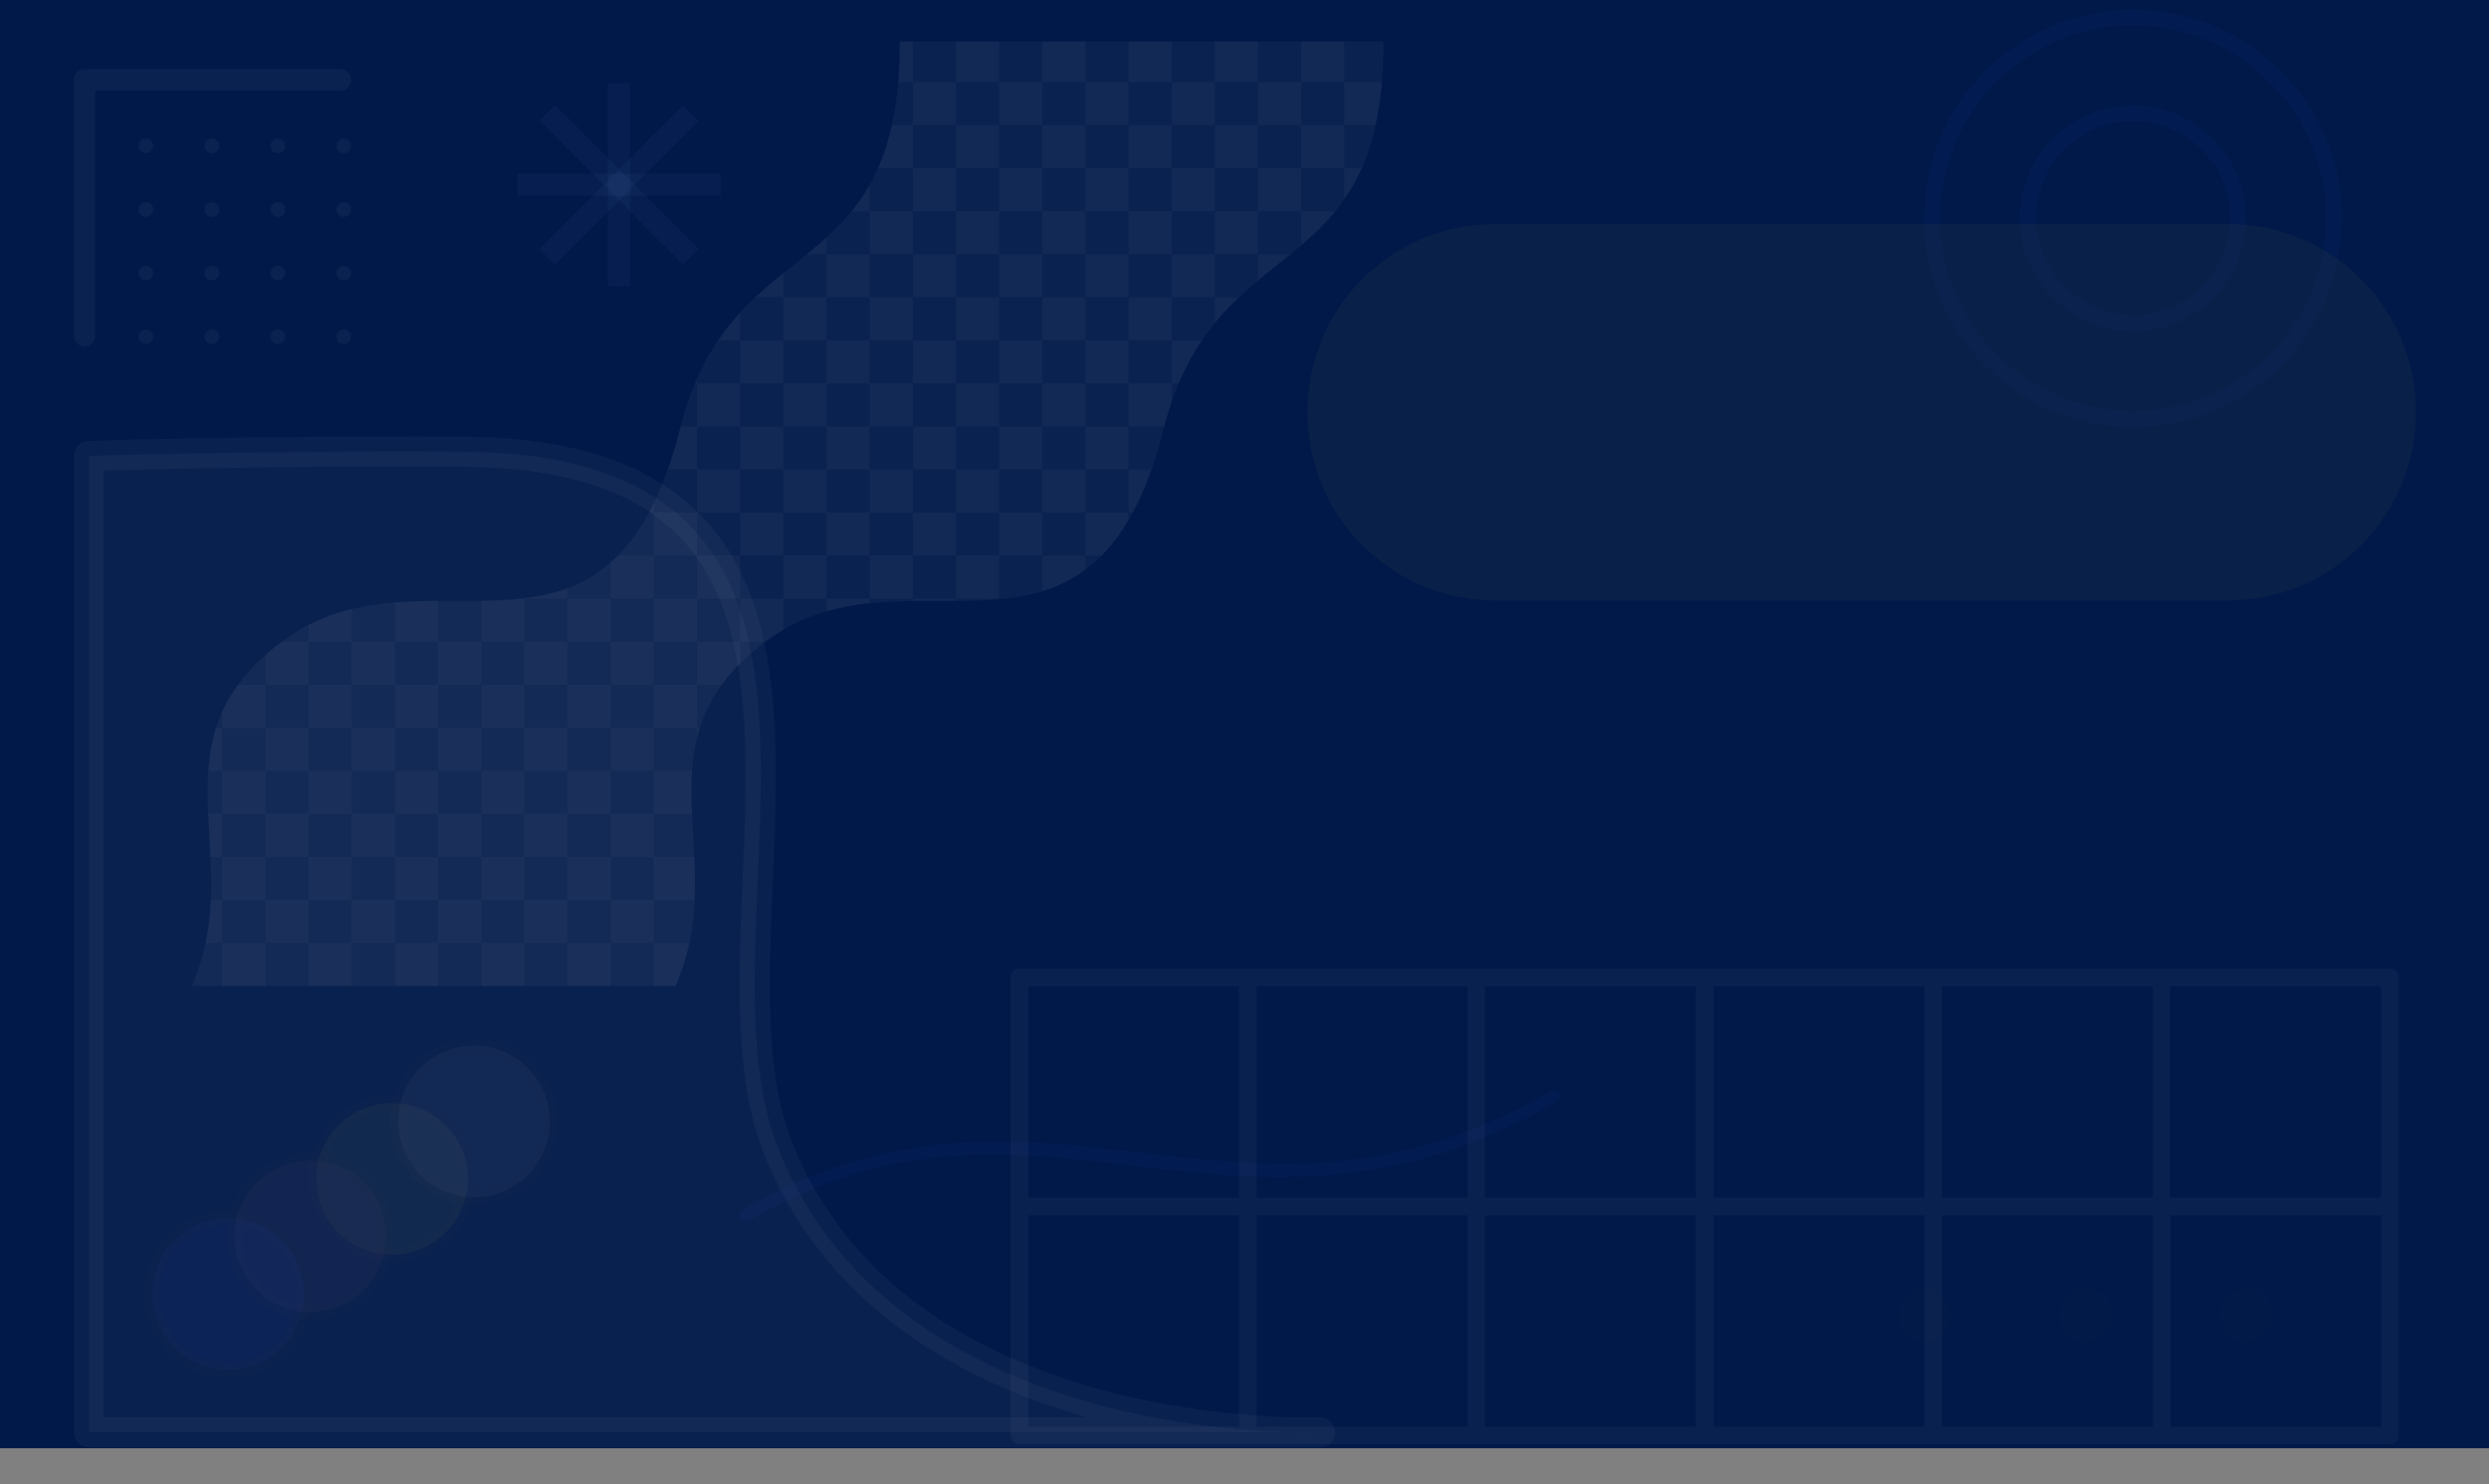 <svg width="2694" height="1607" viewBox="0 0 2694 1607" fill="none" xmlns="http://www.w3.org/2000/svg">
<rect x="0" y="0" width="2694" height="1607" fill="#808080" stroke="none"/>
<rect width="2694" height="1568" fill="#001949"/>
<g clip-path="url(#clip0_692_4385)">
<path d="M96.234 493.74V1550.83H1428.77C1428.77 1550.83 972.25 1570.11 842.374 1243.67C743.992 996.309 998.225 493.74 503.721 489.165C381.313 487.858 176.758 490.799 96.234 493.74Z" fill="#F3F6E6" fill-opacity="0.04"/>
<path d="M1413.51 1567.5C1408.63 1567.5 1402.47 1567.5 1395.32 1567.17H96.234C87.143 1567.17 80 1559.98 80 1550.83V493.74C80 484.917 86.819 477.728 95.585 477.401C171.887 474.46 376.767 471.519 503.721 472.827C622.234 473.807 706.329 502.562 761.201 560.727C849.517 654.51 842.699 806.457 836.529 953.502C831.984 1060.68 827.438 1161.65 857.634 1237.46C886.207 1309.03 933.612 1369.15 998.55 1415.88C1051.15 1453.78 1115.11 1483.19 1188.82 1503.78C1276.49 1527.96 1357.33 1533.52 1398.89 1534.5H1428.77C1437.53 1534.5 1444.68 1541.69 1445 1550.51C1445.32 1559.33 1438.18 1566.85 1429.41 1567.17C1428.44 1567.17 1422.92 1567.5 1413.51 1567.5ZM112.469 1534.5H1176.48C1002.77 1485.81 881.986 1387.12 827.113 1249.88C794.32 1167.54 799.19 1058.07 803.736 952.195C809.905 812.012 816.074 666.927 737.499 583.274C689.12 531.972 612.493 506.484 503.397 505.503C384.885 504.196 197.863 506.81 112.469 509.425V1534.5Z" fill="#F3F6E6" fill-opacity="0.04"/>
</g>
<g clip-path="url(#clip1_692_4385)">
<path d="M91.458 375C88.419 375 85.505 373.793 83.356 371.644C81.207 369.495 80 366.581 80 363.542V86.458C80 83.419 81.207 80.505 83.356 78.356C85.505 76.207 88.419 75 91.458 75H368.542C371.581 75 374.495 76.207 376.644 78.356C378.793 80.505 380 83.419 380 86.458C380 89.497 378.793 92.411 376.644 94.56C374.495 96.709 371.581 97.916 368.542 97.916H102.916V363.542C102.916 366.581 101.709 369.495 99.56 371.644C97.411 373.793 94.497 375 91.458 375Z" fill="white" fill-opacity="0.04"/>
</g>
<g clip-path="url(#clip2_692_4385)">
<path d="M2596.25 1554.2V1058.3C2596.26 1057.04 2596.02 1055.8 2595.55 1054.63C2595.08 1053.47 2594.37 1052.41 2593.49 1051.52C2592.6 1050.63 2591.55 1049.93 2590.38 1049.45C2589.22 1048.98 2587.98 1048.74 2586.72 1048.75L1103.28 1048.75C1102.02 1048.74 1100.78 1048.98 1099.62 1049.45C1098.45 1049.93 1097.4 1050.63 1096.51 1051.52C1095.63 1052.41 1094.92 1053.47 1094.45 1054.63C1093.98 1055.8 1093.74 1057.04 1093.75 1058.3L1093.75 1554.2C1093.74 1555.46 1093.98 1556.7 1094.45 1557.87C1094.92 1559.03 1095.63 1560.09 1096.51 1560.98C1097.4 1561.87 1098.45 1562.57 1099.62 1563.05C1100.78 1563.52 1102.02 1563.76 1103.28 1563.75L2586.72 1563.75C2589.25 1563.74 2591.67 1562.73 2593.45 1560.94C2595.24 1559.16 2596.24 1556.73 2596.25 1554.2ZM2101.89 1544.65V1315.8H2330.12V1544.65H2101.89ZM1854.62 1544.65V1315.8H2082.84V1544.65H1854.62ZM1607.35 1544.65V1315.8H1835.57V1544.65H1607.35ZM1835.57 1067.85V1296.7H1607.35V1067.85H1835.57ZM2082.84 1067.85V1296.7H1854.62V1067.85H2082.84ZM2101.89 1296.7V1067.85L2330.12 1067.85V1296.7L2101.89 1296.7ZM1588.3 1067.85V1296.7L1360.07 1296.7V1067.85L1588.3 1067.85ZM1588.3 1315.8V1544.65L1360.07 1544.65L1360.07 1315.8L1588.3 1315.8ZM2349.17 1544.65V1315.8H2577.2V1544.65H2349.17ZM2577.2 1067.85V1296.7H2348.98V1067.85H2577.2ZM1341.02 1067.85V1296.7H1112.99V1067.85H1341.02ZM1112.99 1544.65L1112.99 1315.8H1341.21L1341.21 1544.65H1112.99Z" fill="#F3F6E6" fill-opacity="0.04"/>
</g>
<g clip-path="url(#clip3_692_4385)">
<path d="M2412.24 650H1617.76C1563.99 649.985 1512.42 628.514 1474.4 590.307C1436.38 552.099 1415.01 500.283 1415 446.25C1415.01 392.217 1436.38 340.401 1474.4 302.193C1512.42 263.986 1563.99 242.515 1617.76 242.5L2412.24 242.5C2466.01 242.515 2517.58 263.986 2555.6 302.193C2593.62 340.401 2614.99 392.217 2615 446.25C2614.99 500.283 2593.62 552.099 2555.6 590.307C2517.58 628.514 2466.01 649.985 2412.24 650Z" fill="#F6E049" fill-opacity="0.04"/>
</g>
<g clip-path="url(#clip4_692_4385)">
<path d="M498.868 1295.09C543.522 1302.94 586.09 1273.11 593.946 1228.46C601.803 1183.8 571.971 1141.23 527.317 1133.38C482.663 1125.52 440.094 1155.35 432.238 1200.01C424.382 1244.66 454.213 1287.23 498.868 1295.09Z" fill="#F3F6E7" fill-opacity="0.04"/>
<path d="M497.484 1302.95C448.563 1294.34 415.766 1247.54 424.373 1198.62C432.98 1149.7 479.779 1116.9 528.701 1125.51C577.622 1134.12 610.418 1180.92 601.812 1229.84C593.205 1278.76 546.405 1311.56 497.484 1302.95ZM525.933 1141.24C485.664 1134.16 447.188 1161.12 440.103 1201.39C433.019 1241.66 459.982 1280.14 500.251 1287.22C540.521 1294.3 578.997 1267.34 586.081 1227.07C593.166 1186.8 566.203 1148.33 525.933 1141.24Z" fill="#383A47" fill-opacity="0.04"/>
<path d="M410.078 1357.31C454.732 1365.16 497.3 1335.33 505.156 1290.68C513.012 1246.02 483.181 1203.46 438.527 1195.6C393.872 1187.74 351.304 1217.57 343.448 1262.23C335.592 1306.88 365.423 1349.45 410.078 1357.31Z" fill="#F6E258" fill-opacity="0.04"/>
<path d="M408.694 1365.17C359.773 1356.57 326.976 1309.77 335.583 1260.85C344.19 1211.92 390.989 1179.13 439.911 1187.73C488.832 1196.34 521.628 1243.14 513.022 1292.06C504.415 1340.98 457.615 1373.78 408.694 1365.17ZM437.143 1203.46C396.874 1196.38 358.398 1223.34 351.313 1263.61C344.229 1303.88 371.192 1342.36 411.461 1349.44C451.731 1356.53 490.207 1329.56 497.291 1289.29C504.376 1249.02 477.413 1210.55 437.143 1203.46Z" fill="#383A47" fill-opacity="0.04"/>
<path d="M321.473 1419.4C366.128 1427.26 408.696 1397.42 416.552 1352.77C424.408 1308.12 394.577 1265.55 349.922 1257.69C305.268 1249.84 262.7 1279.67 254.844 1324.32C246.988 1368.98 276.819 1411.54 321.473 1419.4Z" fill="#E06E9C" fill-opacity="0.04"/>
<path d="M320.089 1427.26C271.168 1418.66 238.372 1371.86 246.979 1322.94C255.585 1274.02 302.385 1241.22 351.306 1249.83C400.228 1258.43 433.024 1305.23 424.417 1354.15C415.81 1403.08 369.011 1435.87 320.089 1427.26ZM348.539 1265.56C308.269 1258.47 269.794 1285.43 262.709 1325.7C255.624 1365.97 282.587 1404.45 322.857 1411.53C363.127 1418.62 401.602 1391.66 408.687 1351.39C415.771 1311.12 388.809 1272.64 348.539 1265.56Z" fill="#383A47" fill-opacity="0.04"/>
<path d="M232.684 1481.62C277.339 1489.48 319.907 1459.65 327.763 1414.99C335.619 1370.34 305.788 1327.77 261.133 1319.91C216.479 1312.06 173.911 1341.89 166.055 1386.54C158.199 1431.2 188.03 1473.77 232.684 1481.62Z" fill="#4053FA" fill-opacity="0.04"/>
<path d="M231.3 1489.49C182.379 1480.88 149.583 1434.08 158.189 1385.16C166.796 1336.24 213.596 1303.44 262.517 1312.05C311.439 1320.66 344.235 1367.46 335.628 1416.38C327.021 1465.3 280.222 1498.09 231.3 1489.49ZM259.75 1327.78C219.48 1320.69 181.005 1347.66 173.92 1387.93C166.835 1428.2 193.798 1466.67 234.068 1473.76C274.338 1480.84 312.813 1453.88 319.898 1413.61C326.982 1373.34 300.019 1334.86 259.75 1327.78Z" fill="#383A47" fill-opacity="0.04"/>
</g>
<g clip-path="url(#clip5_692_4385)">
<path d="M2308.75 462.5C2184.07 462.5 2082.5 360.926 2082.5 236.25C2082.5 111.574 2184.07 10 2308.75 10C2433.43 10 2535 111.574 2535 236.25C2535 360.926 2433.43 462.5 2308.75 462.5ZM2308.75 27.634C2193.77 27.634 2100.13 121.273 2100.13 236.25C2100.13 351.227 2193.77 444.866 2308.75 444.866C2423.73 444.866 2517.37 351.227 2517.37 236.25C2517.37 121.273 2423.73 27.634 2308.75 27.634ZM2308.75 358.809C2241.21 358.809 2186.19 303.79 2186.19 236.25C2186.19 203.45 2198.89 172.766 2221.99 149.665C2245.09 126.564 2275.95 113.867 2308.57 113.867C2376.11 113.867 2431.13 168.886 2431.13 236.426C2431.31 303.79 2376.29 358.809 2308.75 358.809ZM2308.75 131.325C2280.71 131.325 2254.44 142.258 2234.69 162.009C2214.93 181.76 2204 208.211 2204 236.074C2204 293.915 2251.09 340.999 2308.93 340.999C2366.77 340.999 2413.85 293.915 2413.85 236.074C2413.67 178.409 2366.59 131.325 2308.75 131.325Z" fill="#4053FA" fill-opacity="0.04"/>
</g>
<g clip-path="url(#clip6_692_4385)">
<path d="M207.5 1067.5C270.44 925.812 156.813 800.858 309.43 691.523C462.047 582.189 660.337 764.041 736.088 463.929C792.01 242.471 974.482 315.547 973.925 45H1497.5C1498.06 315.547 1315.59 242.471 1259.66 463.929C1183.91 764.041 985.622 582.189 833.005 691.523C680.389 800.858 794.016 925.812 731.075 1067.5H207.5Z" fill="white" fill-opacity="0.04"/>
<path d="M240.586 1021.09H287.262V1067.61H240.586V1021.09Z" fill="#CAC8DC" fill-opacity="0.04"/>
<path d="M334.05 1021.09H380.726V1067.61H334.05V1021.09Z" fill="#CAC8DC" fill-opacity="0.04"/>
<path d="M427.401 1021.09H474.078V1067.61H427.401V1021.09Z" fill="#CAC8DC" fill-opacity="0.04"/>
<path d="M520.865 1021.09H567.541V1067.61H520.865V1021.09Z" fill="#CAC8DC" fill-opacity="0.04"/>
<path d="M614.218 1021.09H660.894V1067.61H614.218V1021.09Z" fill="#CAC8DC" fill-opacity="0.04"/>
<path d="M240.586 927.819H287.262V974.342H240.586V927.819Z" fill="#CAC8DC" fill-opacity="0.04"/>
<path d="M334.05 927.819H380.726V974.342H334.05V927.819Z" fill="#CAC8DC" fill-opacity="0.04"/>
<path d="M427.401 927.819H474.078V974.342H427.401V927.819Z" fill="#CAC8DC" fill-opacity="0.04"/>
<path d="M520.865 927.819H567.541V974.342H520.865V927.819Z" fill="#CAC8DC" fill-opacity="0.04"/>
<path d="M614.218 927.819H660.894V974.342H614.218V927.819Z" fill="#CAC8DC" fill-opacity="0.04"/>
<path d="M287.262 974.454H333.938V1020.98H287.262V974.454Z" fill="#CAC8DC" fill-opacity="0.04"/>
<path d="M380.726 974.454H427.402V1020.98H380.726V974.454Z" fill="#CAC8DC" fill-opacity="0.04"/>
<path d="M474.078 974.454H520.754V1020.98H474.078V974.454Z" fill="#CAC8DC" fill-opacity="0.04"/>
<path d="M567.542 974.454H614.218V1020.98H567.542V974.454Z" fill="#CAC8DC" fill-opacity="0.04"/>
<path d="M661.006 974.454H707.682V1020.98H661.006V974.454Z" fill="#CAC8DC" fill-opacity="0.04"/>
<path d="M287.262 834.662H240.586V881.185H287.262V927.708H333.938V881.185H287.262V834.662Z" fill="#CAC8DC" fill-opacity="0.04"/>
<path d="M334.05 834.662H380.726V881.185H334.05V834.662Z" fill="#CAC8DC" fill-opacity="0.04"/>
<path d="M427.401 834.662H474.078V881.185H427.401V834.662Z" fill="#CAC8DC" fill-opacity="0.04"/>
<path d="M520.865 834.662H567.541V881.185H520.865V834.662Z" fill="#CAC8DC" fill-opacity="0.04"/>
<path d="M614.218 834.662H660.894V881.185H614.218V834.662Z" fill="#CAC8DC" fill-opacity="0.04"/>
<path d="M380.726 881.186H427.402V927.708H380.726V881.186Z" fill="#CAC8DC" fill-opacity="0.04"/>
<path d="M474.078 881.186H520.754V927.708H474.078V881.186Z" fill="#CAC8DC" fill-opacity="0.04"/>
<path d="M567.542 881.186H614.218V927.708H567.542V881.186Z" fill="#CAC8DC" fill-opacity="0.04"/>
<path d="M661.006 881.186H707.682V927.708H661.006V881.186Z" fill="#CAC8DC" fill-opacity="0.04"/>
<path d="M334.05 741.394H380.726V787.916H334.05V741.394Z" fill="#CAC8DC" fill-opacity="0.04"/>
<path d="M427.401 741.394H474.078V787.916H427.401V741.394Z" fill="#CAC8DC" fill-opacity="0.04"/>
<path d="M520.865 741.394H567.541V787.916H520.865V741.394Z" fill="#CAC8DC" fill-opacity="0.04"/>
<path d="M614.218 741.394H660.894V787.916H614.218V741.394Z" fill="#CAC8DC" fill-opacity="0.04"/>
<path d="M707.682 741.394H754.358V787.916H707.682V741.394Z" fill="#CAC8DC" fill-opacity="0.04"/>
<path d="M380.726 787.916H427.402V834.439H380.726V787.916Z" fill="#CAC8DC" fill-opacity="0.04"/>
<path d="M474.078 787.916H520.754V834.439H474.078V787.916Z" fill="#CAC8DC" fill-opacity="0.04"/>
<path d="M567.542 787.916H614.218V834.439H567.542V787.916Z" fill="#CAC8DC" fill-opacity="0.04"/>
<path d="M661.006 787.916H707.682V834.439H661.006V787.916Z" fill="#CAC8DC" fill-opacity="0.04"/>
<path d="M614.218 648.125H660.894V694.647H614.218V648.125Z" fill="#CAC8DC" fill-opacity="0.04"/>
<path d="M707.682 648.125H754.358V694.647H707.682V648.125Z" fill="#CAC8DC" fill-opacity="0.04"/>
<path d="M380.726 694.759H427.402V741.282H380.726V694.759Z" fill="#CAC8DC" fill-opacity="0.04"/>
<path d="M474.078 694.759H520.754V741.282H474.078V694.759Z" fill="#CAC8DC" fill-opacity="0.04"/>
<path d="M567.542 694.759H614.218V741.282H567.542V694.759Z" fill="#CAC8DC" fill-opacity="0.04"/>
<path d="M661.006 694.759H707.682V741.282H661.006V694.759Z" fill="#CAC8DC" fill-opacity="0.04"/>
<path d="M707.682 554.967H754.358V601.49H707.682V554.967Z" fill="#CAC8DC" fill-opacity="0.04"/>
<path d="M847.822 554.967H801.146V601.49H847.822V648.013H894.498V601.49H847.822V554.967Z" fill="#CAC8DC" fill-opacity="0.04"/>
<path d="M894.498 554.967H941.174V601.49H894.498V554.967Z" fill="#CAC8DC" fill-opacity="0.04"/>
<path d="M987.961 554.967V601.49H941.285V648.013H987.961V601.49H1034.64V554.967H987.961Z" fill="#CAC8DC" fill-opacity="0.04"/>
<path d="M1081.42 554.967H1128.1V601.49H1081.42V554.967Z" fill="#CAC8DC" fill-opacity="0.04"/>
<path d="M754.357 601.49H801.034V648.013H754.357V601.49Z" fill="#CAC8DC" fill-opacity="0.04"/>
<path d="M1034.64 601.49H1081.31V648.013H1034.64V601.49Z" fill="#CAC8DC" fill-opacity="0.04"/>
<path d="M801.146 461.698H847.822V508.221H801.146V461.698Z" fill="#CAC8DC" fill-opacity="0.04"/>
<path d="M894.498 461.698H941.174V508.221H894.498V461.698Z" fill="#CAC8DC" fill-opacity="0.04"/>
<path d="M987.961 461.698H1034.64V508.221H987.961V461.698Z" fill="#CAC8DC" fill-opacity="0.04"/>
<path d="M1081.42 461.698H1128.1V508.221H1081.42V461.698Z" fill="#CAC8DC" fill-opacity="0.04"/>
<path d="M1174.78 461.698H1221.45V508.221H1174.78V461.698Z" fill="#CAC8DC" fill-opacity="0.04"/>
<path d="M754.357 508.333H801.034V554.855H754.357V508.333Z" fill="#CAC8DC" fill-opacity="0.04"/>
<path d="M847.821 508.333H894.497V554.855H847.821V508.333Z" fill="#CAC8DC" fill-opacity="0.04"/>
<path d="M941.285 508.333H987.961V554.855H941.285V508.333Z" fill="#CAC8DC" fill-opacity="0.04"/>
<path d="M1034.64 508.333H1081.31V554.855H1034.64V508.333Z" fill="#CAC8DC" fill-opacity="0.04"/>
<path d="M1128.1 508.333H1174.78V554.855H1128.1V508.333Z" fill="#CAC8DC" fill-opacity="0.04"/>
<path d="M847.822 368.541H801.146V415.063H847.822V461.586H894.498V415.063H847.822V368.541Z" fill="#CAC8DC" fill-opacity="0.04"/>
<path d="M894.498 368.541H941.174V415.063H894.498V368.541Z" fill="#CAC8DC" fill-opacity="0.04"/>
<path d="M987.961 368.541V415.063H941.285V461.586H987.961V415.063H1034.64V368.541H987.961Z" fill="#CAC8DC" fill-opacity="0.04"/>
<path d="M1081.42 368.541H1128.1V415.063H1081.42V368.541Z" fill="#CAC8DC" fill-opacity="0.04"/>
<path d="M1174.78 415.063H1128.1V461.586H1174.78V415.063H1221.45V368.541H1174.78V415.063Z" fill="#CAC8DC" fill-opacity="0.04"/>
<path d="M754.357 415.063H801.034V461.586H754.357V415.063Z" fill="#CAC8DC" fill-opacity="0.04"/>
<path d="M1034.64 415.063H1081.31V461.586H1034.64V415.063Z" fill="#CAC8DC" fill-opacity="0.04"/>
<path d="M894.498 275.271H941.174V321.794H894.498V275.271Z" fill="#CAC8DC" fill-opacity="0.04"/>
<path d="M987.961 275.271H1034.64V321.794H987.961V275.271Z" fill="#CAC8DC" fill-opacity="0.04"/>
<path d="M1081.42 275.271H1128.1V321.794H1081.42V275.271Z" fill="#CAC8DC" fill-opacity="0.04"/>
<path d="M1174.78 275.271H1221.45V321.794H1174.78V275.271Z" fill="#CAC8DC" fill-opacity="0.04"/>
<path d="M1268.24 275.271H1314.92V321.794H1268.24V275.271Z" fill="#CAC8DC" fill-opacity="0.04"/>
<path d="M847.821 321.906H894.497V368.429H847.821V321.906Z" fill="#CAC8DC" fill-opacity="0.04"/>
<path d="M941.285 321.906H987.961V368.429H941.285V321.906Z" fill="#CAC8DC" fill-opacity="0.04"/>
<path d="M1034.64 321.906H1081.31V368.429H1034.64V321.906Z" fill="#CAC8DC" fill-opacity="0.04"/>
<path d="M1128.1 321.906H1174.78V368.429H1128.1V321.906Z" fill="#CAC8DC" fill-opacity="0.04"/>
<path d="M1221.56 321.906H1268.24V368.429H1221.56V321.906Z" fill="#CAC8DC" fill-opacity="0.04"/>
<path d="M987.961 182.114V228.637H941.285V275.16H987.961V228.637H1034.64V182.114H987.961Z" fill="#CAC8DC" fill-opacity="0.04"/>
<path d="M1081.42 182.114H1128.1V228.637H1081.42V182.114Z" fill="#CAC8DC" fill-opacity="0.04"/>
<path d="M1174.78 228.637H1128.1V275.16H1174.78V228.637H1221.45V182.114H1174.78V228.637Z" fill="#CAC8DC" fill-opacity="0.04"/>
<path d="M1314.92 182.114H1268.24V228.637H1314.92V275.16H1361.59V228.637H1314.92V182.114Z" fill="#CAC8DC" fill-opacity="0.04"/>
<path d="M1361.71 182.114H1408.38V228.637H1361.71V182.114Z" fill="#CAC8DC" fill-opacity="0.04"/>
<path d="M1034.64 228.637H1081.31V275.16H1034.64V228.637Z" fill="#CAC8DC" fill-opacity="0.04"/>
<path d="M1221.56 228.637H1268.24V275.16H1221.56V228.637Z" fill="#CAC8DC" fill-opacity="0.04"/>
<path d="M987.961 88.845H1034.64V135.368H987.961V88.845Z" fill="#CAC8DC" fill-opacity="0.04"/>
<path d="M1081.42 88.845H1128.1V135.368H1081.42V88.845Z" fill="#CAC8DC" fill-opacity="0.04"/>
<path d="M1174.78 88.845H1221.45V135.368H1174.78V88.845Z" fill="#CAC8DC" fill-opacity="0.04"/>
<path d="M1268.24 88.845H1314.92V135.368H1268.24V88.845Z" fill="#CAC8DC" fill-opacity="0.04"/>
<path d="M1361.71 88.845H1408.38V135.368H1361.71V88.845Z" fill="#CAC8DC" fill-opacity="0.04"/>
<path d="M1034.64 135.48H1081.31V182.003H1034.64V135.48Z" fill="#CAC8DC" fill-opacity="0.04"/>
<path d="M1128.1 135.48H1174.78V182.003H1128.1V135.48Z" fill="#CAC8DC" fill-opacity="0.04"/>
<path d="M1221.56 135.48H1268.24V182.003H1221.56V135.48Z" fill="#CAC8DC" fill-opacity="0.04"/>
<path d="M1314.92 135.48H1361.59V182.003H1314.92V135.48Z" fill="#CAC8DC" fill-opacity="0.04"/>
<path d="M1408.38 135.48H1455.06V182.003H1408.38V135.48Z" fill="#CAC8DC" fill-opacity="0.04"/>
<path d="M1455.06 88.845V135.368H1488.92C1492.04 121.311 1494.38 105.915 1495.83 88.845H1455.06Z" fill="#CAC8DC" fill-opacity="0.04"/>
<path d="M1473.88 182.114H1455.06V215.696C1461.96 205.655 1468.31 194.61 1473.88 182.114Z" fill="#CAC8DC" fill-opacity="0.04"/>
<path d="M1445.37 228.637H1408.38V265.677C1421.53 254.409 1434 242.471 1445.37 228.637Z" fill="#CAC8DC" fill-opacity="0.04"/>
<path d="M1361.71 275.271V303.609C1373.4 293.791 1385.32 284.643 1396.8 275.271H1361.71Z" fill="#CAC8DC" fill-opacity="0.04"/>
<path d="M1340.98 321.906H1314.92V349.686C1323.27 339.534 1332.07 330.385 1340.98 321.906Z" fill="#CAC8DC" fill-opacity="0.04"/>
<path d="M1268.24 368.541V415.063H1275.82C1283.28 397.325 1291.75 382.04 1300.88 368.541H1268.24Z" fill="#CAC8DC" fill-opacity="0.04"/>
<path d="M1221.56 461.586H1260.22C1262.67 452.215 1265.34 443.29 1268.24 434.922V415.063H1221.56V461.586Z" fill="#CAC8DC" fill-opacity="0.04"/>
<path d="M1221.56 508.333V554.855H1226.13C1233.37 541.356 1240.17 525.96 1246.41 508.333H1221.56Z" fill="#CAC8DC" fill-opacity="0.04"/>
<path d="M1174.78 601.49H1128.1V640.091C1144.48 635.071 1160.07 627.708 1174.78 616.774V601.49H1192.49C1202.85 591.114 1212.54 578.396 1221.45 563.111V554.967H1174.78V601.49Z" fill="#CAC8DC" fill-opacity="0.04"/>
<path d="M987.961 650.691C1003.67 650.467 1019.26 650.691 1034.64 650.579V648.125H987.961V650.691Z" fill="#CAC8DC" fill-opacity="0.04"/>
<path d="M894.498 661.959C909.871 657.496 925.467 654.818 941.174 653.145V648.125H894.498V661.959Z" fill="#CAC8DC" fill-opacity="0.04"/>
<path d="M847.822 648.125H801.146V694.647H828.772C830.221 693.643 831.557 692.528 833.006 691.524C837.907 688.065 842.809 684.83 847.822 681.929V648.125Z" fill="#CAC8DC" fill-opacity="0.04"/>
<path d="M801.034 694.759H754.357V741.282H781.205C786.886 733.584 793.458 725.886 801.034 718.299V694.759Z" fill="#CAC8DC" fill-opacity="0.04"/>
<path d="M754.357 787.916V798.849C755.249 795.168 756.251 791.486 757.477 787.916H754.357Z" fill="#CAC8DC" fill-opacity="0.04"/>
<path d="M749.011 834.662H707.682V881.185H748.899C748.231 865.454 747.897 849.947 749.011 834.662Z" fill="#CAC8DC" fill-opacity="0.04"/>
<path d="M707.682 974.342H751.796C752.464 958.611 752.13 943.104 751.461 927.819H707.682V974.342Z" fill="#CAC8DC" fill-opacity="0.04"/>
<path d="M707.682 1067.5H731.075C738.094 1051.88 742.884 1036.37 746.114 1021.09H707.682V1067.5Z" fill="#CAC8DC" fill-opacity="0.04"/>
<path d="M1408.38 45H1455.06V88.734H1408.38V45Z" fill="#CAC8DC" fill-opacity="0.04"/>
<path d="M1314.92 45H1361.59V88.734H1314.92V45Z" fill="#CAC8DC" fill-opacity="0.04"/>
<path d="M1221.56 45H1268.24V88.734H1221.56V45Z" fill="#CAC8DC" fill-opacity="0.04"/>
<path d="M1128.1 45H1174.78V88.734H1128.1V45Z" fill="#CAC8DC" fill-opacity="0.04"/>
<path d="M1034.64 45H1081.31V88.734H1034.64V45Z" fill="#CAC8DC" fill-opacity="0.04"/>
<path d="M987.961 88.734V45H973.925C973.925 60.731 973.368 75.234 972.254 88.734H987.961Z" fill="#CAC8DC" fill-opacity="0.04"/>
<path d="M950.309 182.003H987.961V135.48H965.347C961.448 152.996 956.324 168.392 950.309 182.003Z" fill="#CAC8DC" fill-opacity="0.04"/>
<path d="M921.79 228.637H941.173V200.299C935.269 210.675 928.697 220.046 921.79 228.637Z" fill="#CAC8DC" fill-opacity="0.04"/>
<path d="M894.498 275.16V257.086C887.591 263.334 880.573 269.247 873.443 275.16H894.498Z" fill="#CAC8DC" fill-opacity="0.04"/>
<path d="M847.821 321.794V295.688C837.684 303.944 827.435 312.423 817.521 321.794H847.821Z" fill="#CAC8DC" fill-opacity="0.04"/>
<path d="M801.034 368.429V338.529C792.79 347.566 784.881 357.384 777.306 368.429H801.034Z" fill="#CAC8DC" fill-opacity="0.04"/>
<path d="M752.241 415.064H754.358V410.155C753.689 411.717 752.91 413.39 752.241 415.064Z" fill="#CAC8DC" fill-opacity="0.04"/>
<path d="M722.832 508.221H754.358V461.698H736.645C736.423 462.479 736.311 463.149 736.089 463.93C731.967 479.995 727.622 494.722 722.832 508.221Z" fill="#CAC8DC" fill-opacity="0.04"/>
<path d="M702.558 554.855H707.682V544.814C706.011 548.273 704.34 551.62 702.558 554.855Z" fill="#CAC8DC" fill-opacity="0.04"/>
<path d="M661.006 608.965V648.013H707.682V601.49H668.915C666.242 604.056 663.679 606.622 661.006 608.965Z" fill="#CAC8DC" fill-opacity="0.04"/>
<path d="M614.218 636.856C599.291 642.435 583.695 645.782 567.542 647.79V648.125H614.218V636.856Z" fill="#CAC8DC" fill-opacity="0.04"/>
<path d="M567.541 648.125H564.088C550.052 649.686 535.57 650.244 520.865 650.467V694.647H567.541V648.125Z" fill="#CAC8DC" fill-opacity="0.04"/>
<path d="M474.078 650.579C458.593 650.69 442.997 651.025 427.401 652.252V694.647H474.078V650.579Z" fill="#CAC8DC" fill-opacity="0.04"/>
<path d="M380.726 659.393C364.907 663.186 349.311 668.652 334.05 676.574V694.759H380.726V659.393Z" fill="#CAC8DC" fill-opacity="0.04"/>
<path d="M333.938 694.759H304.974C298.624 699.556 292.72 704.353 287.262 709.151V741.282H333.938V694.759Z" fill="#CAC8DC" fill-opacity="0.04"/>
<path d="M257.519 741.394C250.612 750.988 245.042 760.583 240.586 770.401V787.916H287.262V834.439H333.938V787.916H287.262V741.394H257.519Z" fill="#CAC8DC" fill-opacity="0.04"/>
<path d="M240.586 834.439V787.916H233.902C229.112 803.201 226.55 818.708 225.436 834.439H240.586Z" fill="#CAC8DC" fill-opacity="0.04"/>
<path d="M240.586 881.186H225.324C225.993 896.47 227.107 911.978 227.775 927.708H240.586V881.186Z" fill="#CAC8DC" fill-opacity="0.04"/>
<path d="M240.586 1020.98V974.454H228.22C227.552 989.739 225.881 1005.25 222.539 1020.98H240.586Z" fill="#CAC8DC" fill-opacity="0.04"/>
</g>
<g clip-path="url(#clip7_692_4385)">
<path d="M1683.25 1194.02C1687.79 1191.41 1689.86 1186.76 1687.96 1183.46C1686.06 1180.16 1681.01 1179.62 1676.47 1182.24C1600.63 1225.91 1524.55 1250.42 1443.6 1257.49C1371.07 1263.81 1301.56 1255.51 1234.42 1247.58C1168.72 1239.92 1100.89 1231.92 1030.73 1237.49C951.546 1243.86 877.801 1267.19 805.2 1308.99C800.663 1311.6 798.59 1316.25 800.489 1319.55C802.389 1322.85 807.446 1323.38 811.984 1320.77C966.583 1231.76 1093.38 1246.6 1227.5 1262.55C1364.93 1278.63 1507.26 1295.35 1683.25 1194.02Z" fill="#4053FA" fill-opacity="0.04"/>
</g>
<g clip-path="url(#clip8_692_4385)">
<path d="M2083.19 1452.5C2098.75 1452.5 2111.37 1439.63 2111.37 1423.75C2111.37 1407.87 2098.75 1395 2083.19 1395C2067.62 1395 2055 1407.87 2055 1423.75C2055 1439.63 2067.62 1452.5 2083.19 1452.5Z" fill="#383A48" fill-opacity="0.04"/>
<path d="M2257.5 1452.5C2273.07 1452.5 2285.69 1439.63 2285.69 1423.75C2285.69 1407.87 2273.07 1395 2257.5 1395C2241.93 1395 2229.31 1407.87 2229.31 1423.75C2229.31 1439.63 2241.93 1452.5 2257.5 1452.5Z" fill="#383A48" fill-opacity="0.04"/>
<path d="M2431.81 1452.5C2447.38 1452.5 2460 1439.63 2460 1423.75C2460 1407.87 2447.38 1395 2431.81 1395C2416.25 1395 2403.63 1407.87 2403.63 1423.75C2403.63 1439.63 2416.25 1452.5 2431.81 1452.5Z" fill="#383A48" fill-opacity="0.04"/>
</g>
<g clip-path="url(#clip9_692_4385)">
<path d="M658.015 90H681.747V310H658.015V90Z" fill="#AAC6FC" fill-opacity="0.04"/>
<path d="M560 188.121H780V211.879H560V188.121Z" fill="#AAC6FC" fill-opacity="0.04"/>
<path d="M583.911 130.57L600.692 113.771L756.087 269.333L739.305 286.132L583.911 130.57Z" fill="#AAC6FC" fill-opacity="0.04"/>
<path d="M583.921 269.679L739.315 114.095L756.099 130.894L600.705 286.478L583.921 269.679Z" fill="#AAC6FC" fill-opacity="0.04"/>
</g>
<g clip-path="url(#clip10_692_4385)">
<path d="M157.931 165.836C162.311 165.836 165.862 162.291 165.862 157.918C165.862 153.545 162.311 150 157.931 150C153.551 150 150 153.545 150 157.918C150 162.291 153.551 165.836 157.931 165.836Z" fill="white" fill-opacity="0.04"/>
<path d="M229.31 165.836C233.69 165.836 237.241 162.291 237.241 157.918C237.241 153.545 233.69 150 229.31 150C224.93 150 221.379 153.545 221.379 157.918C221.379 162.291 224.93 165.836 229.31 165.836Z" fill="white" fill-opacity="0.04"/>
<path d="M300.69 165.836C305.07 165.836 308.621 162.291 308.621 157.918C308.621 153.545 305.07 150 300.69 150C296.31 150 292.759 153.545 292.759 157.918C292.759 162.291 296.31 165.836 300.69 165.836Z" fill="white" fill-opacity="0.04"/>
<path d="M372.069 165.836C376.449 165.836 380 162.291 380 157.918C380 153.545 376.449 150 372.069 150C367.689 150 364.138 153.545 364.138 157.918C364.138 162.291 367.689 165.836 372.069 165.836Z" fill="white" fill-opacity="0.04"/>
<path d="M157.931 234.724C162.311 234.724 165.862 231.179 165.862 226.806C165.862 222.433 162.311 218.888 157.931 218.888C153.551 218.888 150 222.433 150 226.806C150 231.179 153.551 234.724 157.931 234.724Z" fill="white" fill-opacity="0.04"/>
<path d="M229.31 234.724C233.69 234.724 237.241 231.179 237.241 226.806C237.241 222.433 233.69 218.888 229.31 218.888C224.93 218.888 221.379 222.433 221.379 226.806C221.379 231.179 224.93 234.724 229.31 234.724Z" fill="white" fill-opacity="0.04"/>
<path d="M300.69 234.724C305.07 234.724 308.621 231.179 308.621 226.806C308.621 222.433 305.07 218.888 300.69 218.888C296.31 218.888 292.759 222.433 292.759 226.806C292.759 231.179 296.31 234.724 300.69 234.724Z" fill="white" fill-opacity="0.04"/>
<path d="M372.069 234.724C376.449 234.724 380 231.179 380 226.806C380 222.433 376.449 218.888 372.069 218.888C367.689 218.888 364.138 222.433 364.138 226.806C364.138 231.179 367.689 234.724 372.069 234.724Z" fill="white" fill-opacity="0.04"/>
<path d="M157.931 303.612C162.311 303.612 165.862 300.067 165.862 295.694C165.862 291.321 162.311 287.776 157.931 287.776C153.551 287.776 150 291.321 150 295.694C150 300.067 153.551 303.612 157.931 303.612Z" fill="white" fill-opacity="0.04"/>
<path d="M229.31 303.612C233.69 303.612 237.241 300.067 237.241 295.694C237.241 291.321 233.69 287.776 229.31 287.776C224.93 287.776 221.379 291.321 221.379 295.694C221.379 300.067 224.93 303.612 229.31 303.612Z" fill="white" fill-opacity="0.04"/>
<path d="M300.69 303.612C305.07 303.612 308.621 300.067 308.621 295.694C308.621 291.321 305.07 287.776 300.69 287.776C296.31 287.776 292.759 291.321 292.759 295.694C292.759 300.067 296.31 303.612 300.69 303.612Z" fill="white" fill-opacity="0.04"/>
<path d="M372.069 303.612C376.449 303.612 380 300.067 380 295.694C380 291.321 376.449 287.776 372.069 287.776C367.689 287.776 364.138 291.321 364.138 295.694C364.138 300.067 367.689 303.612 372.069 303.612Z" fill="white" fill-opacity="0.04"/>
<path d="M157.931 372.5C162.311 372.5 165.862 368.955 165.862 364.582C165.862 360.209 162.311 356.664 157.931 356.664C153.551 356.664 150 360.209 150 364.582C150 368.955 153.551 372.5 157.931 372.5Z" fill="white" fill-opacity="0.04"/>
<path d="M229.31 372.5C233.69 372.5 237.241 368.955 237.241 364.582C237.241 360.209 233.69 356.664 229.31 356.664C224.93 356.664 221.379 360.209 221.379 364.582C221.379 368.955 224.93 372.5 229.31 372.5Z" fill="white" fill-opacity="0.04"/>
<path d="M300.69 372.5C305.07 372.5 308.621 368.955 308.621 364.582C308.621 360.209 305.07 356.664 300.69 356.664C296.31 356.664 292.759 360.209 292.759 364.582C292.759 368.955 296.31 372.5 300.69 372.5Z" fill="white" fill-opacity="0.04"/>
<path d="M372.069 372.5C376.449 372.5 380 368.955 380 364.582C380 360.209 376.449 356.664 372.069 356.664C367.689 356.664 364.138 360.209 364.138 364.582C364.138 368.955 367.689 372.5 372.069 372.5Z" fill="white" fill-opacity="0.04"/>
</g>
<defs>
<clipPath id="clip0_692_4385">
<rect width="1365" height="1095" fill="white" transform="translate(80 472.5)"/>
</clipPath>
<clipPath id="clip1_692_4385">
<rect width="300" height="300" fill="white" transform="translate(80 75)"/>
</clipPath>
<clipPath id="clip2_692_4385">
<rect width="515" height="1502.5" fill="white" transform="matrix(0 1 -1 0 2596.25 1048.75)"/>
</clipPath>
<clipPath id="clip3_692_4385">
<rect width="1200" height="407.5" fill="white" transform="translate(1415 242.5)"/>
</clipPath>
<clipPath id="clip4_692_4385">
<rect width="410" height="410" fill="white" transform="translate(213.621 1070.08) rotate(9.978)"/>
</clipPath>
<clipPath id="clip5_692_4385">
<rect width="452.5" height="452.5" fill="white" transform="translate(2082.5 10)"/>
</clipPath>
<clipPath id="clip6_692_4385">
<rect width="1290" height="1022.5" fill="white" transform="translate(207.5 45)"/>
</clipPath>
<clipPath id="clip7_692_4385">
<rect width="837.001" height="338.495" fill="white" transform="matrix(-0.867 0.499 0.499 0.867 1522.45 896.009)"/>
</clipPath>
<clipPath id="clip8_692_4385">
<rect width="405" height="57.5" fill="white" transform="translate(2055 1395)"/>
</clipPath>
<clipPath id="clip9_692_4385">
<rect width="220" height="220" fill="white" transform="translate(560 90)"/>
</clipPath>
<clipPath id="clip10_692_4385">
<rect width="230" height="222.5" fill="white" transform="translate(150 150)"/>
</clipPath>
</defs>
</svg>
